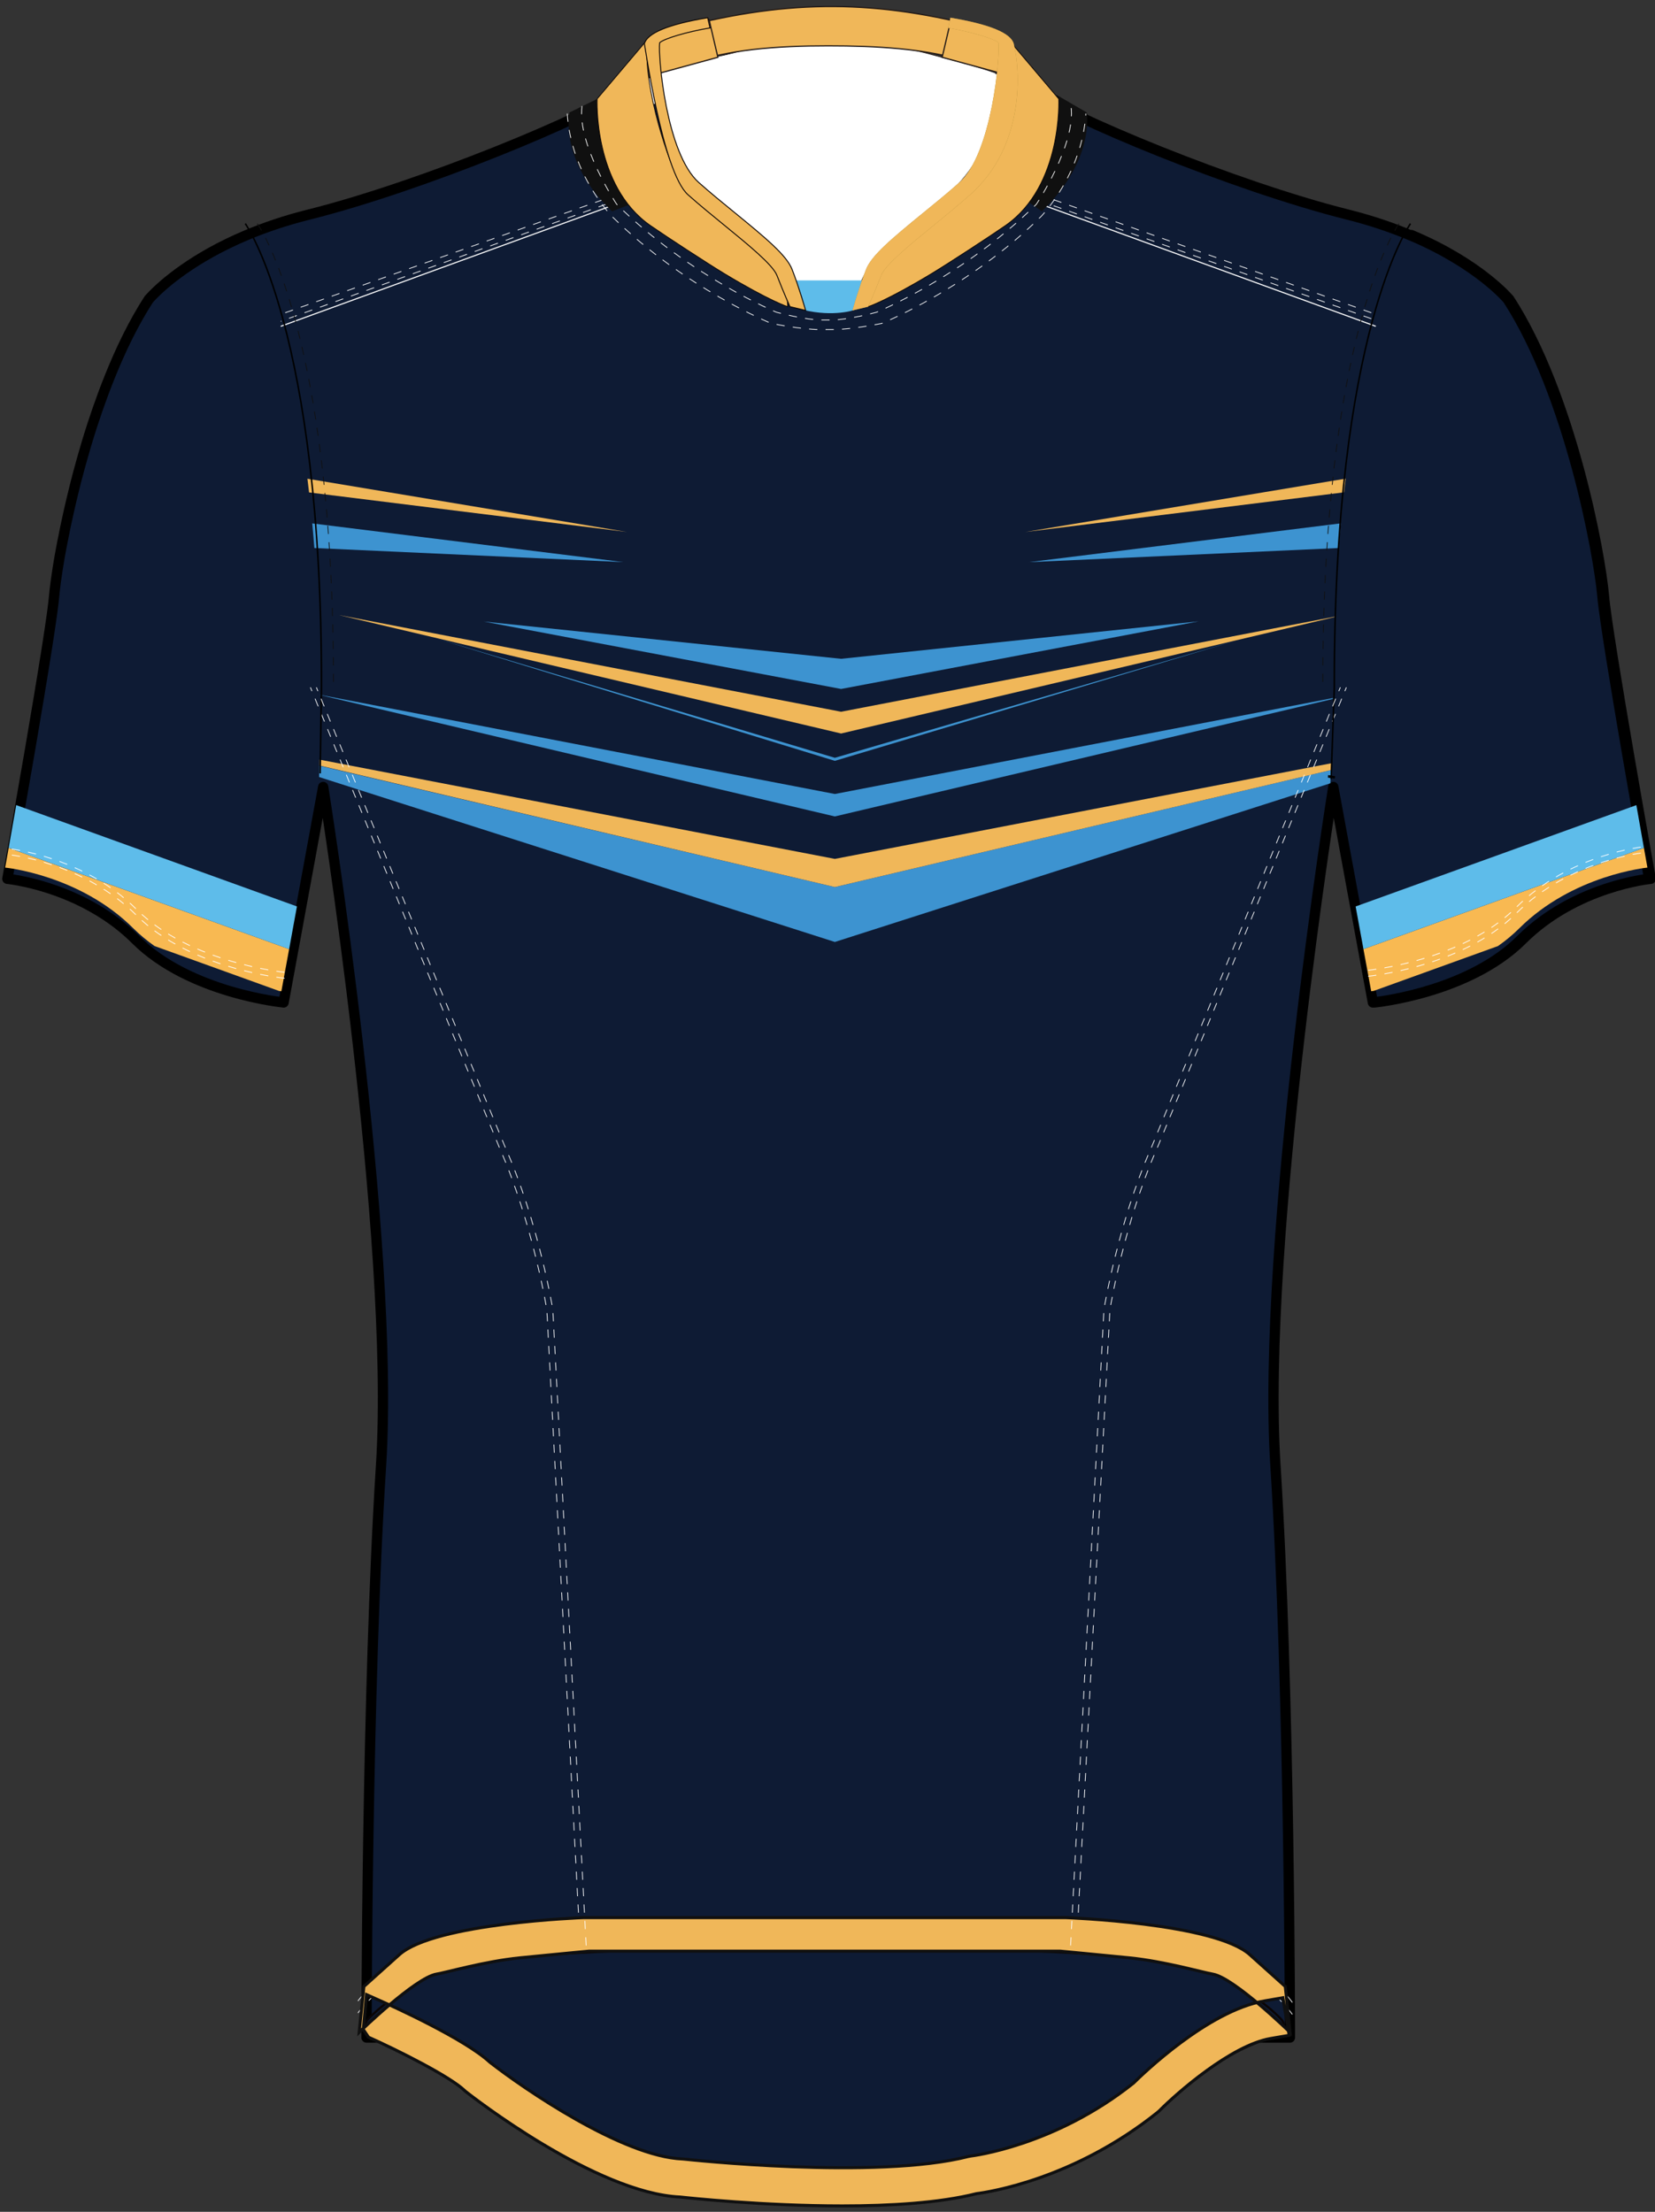 <?xml version="1.0" encoding="utf-8"?>
<!-- Generator: Adobe Illustrator 19.1.0, SVG Export Plug-In . SVG Version: 6.00 Build 0)  -->
<svg version="1.1" id="Layer_1" xmlns="http://www.w3.org/2000/svg" xmlns:xlink="http://www.w3.org/1999/xlink" x="0px" y="0px"
	 viewBox="0 0 483.01 645.44" style="enable-background:new 0 0 483.01 645.44;" xml:space="preserve">
<rect x="0" y="0" width="483.01" height="645.44" fill="#333333" stroke="none"/>
<style type="text/css">
	<![CDATA[
	@font-face{font-family:'codaheavy';src:url('/fonts/coda-heavy-webfont.woff') format('woff')}
	text{font-family:Impact,codaheavy,sans-serif}
	.Colour1.fill{fill:#0E1B34;}
	.Colour2.fill{fill:#F0B759;}
	.Colour3.fill{fill:#3D93D0;}
	.Colour4.fill{fill:#5EBCEA;}
	.Insert.fill{fill:#5EBCEA;}
	.ArmTrim.fill{fill:#F8B952;}
	.NeckTrim.fill{fill:#F0B759;}
	.BottomHem.fill{fill:#F0B759;stroke:#101010;stroke-width:0.886;stroke-miterlimit:10;}
	.st0{fill:none;stroke:#000000;stroke-width:3;stroke-linecap:round;stroke-linejoin:round;}
	.st1{fill:none;stroke:#221915;stroke-width:0.216;stroke-linecap:round;stroke-linejoin:round;}
	.st2{fill:none;stroke:#0A0505;stroke-width:0.656;stroke-miterlimit:10;}
	.st3{fill:none;stroke:#FFFFFF;stroke-width:0.328;}
	.st4{fill:none;stroke:#FFFFFF;stroke-width:0.216;stroke-dasharray:2.4,2.4,2.4,2.4;}
	.st5{fill:none;stroke:#101010;stroke-width:0.216;stroke-dasharray:2.4,2.4,2.4,2.4;}
	.st6{fill:#FFFFFF;}
	.st7{fill:none;stroke:#221915;stroke-width:0.233;stroke-miterlimit:10;}
	.st8{fill:none;stroke:#221915;stroke-width:0.36;stroke-miterlimit:10;}
	.st9{fill:#222457;}
	.st10{fill:#101010;}
	.st11{fill:none;stroke:#0A0505;stroke-width:0.233;stroke-miterlimit:10;}
	.st12{fill:none;}
	.st13{fill:#9E802E;}
	.st14{fill:none;stroke:#0A0505;stroke-width:0.28;}
	.st15{fill:none;stroke:#000000;stroke-width:0.441;}
	.st16{fill:#FFFFFF;stroke:#000000;stroke-width:2;stroke-miterlimit:10;}
	.white{fill:#ffffff;}
	]]>
</style>
<path class="Colour1 fill" d="M467.4,173.98c-1.06-12.37-9.6-58.76-27.61-86.6c0,0-13.6-16.49-46.64-24.74
	c-33.05-8.25-82.59-28.87-92.12-36.08l-57.72-7h-3.69l-57.72,7c-9.53,7.22-59.07,27.83-92.12,36.08
	c-33.05,8.25-46.64,24.74-46.64,24.74c-18,27.83-26.55,74.23-27.61,86.6c-1.06,12.37-13.64,82.47-13.64,82.47s21.7,2.06,37.46,17.76
	c15.76,15.7,43.16,18.32,43.16,18.32l11.55-62.89c0,0,21.13,131.96,16.89,197.94c-4.24,65.98-4.24,167-4.24,167h132.9h3.69h132.9
	c0,0,0-101.03-4.23-167c-4.23-65.98,16.89-197.94,16.89-197.94l11.55,62.89c0,0,27.41-2.62,43.16-18.32
	c15.75-15.7,37.46-17.76,37.46-17.76S468.46,186.35,467.4,173.98"/>
<path class="Colour1 fill" d="M411.89,68.54c0,0-22.42,31.16-22.23,135.34l-0.94,26.74"/>
<path class="Colour1 fill" d="M93.67,228.96l0.39-25.08C94.23,107.84,75.2,73.85,72.22,69.13"/>
<path class="Colour1 fill" d="M82.51,292.53l11.55-62.89c0,0,6.21-103.15-20.71-158.58l-1.58-2.48C51.72,77,43.14,87.38,43.14,87.38
	c-18,27.83-26.55,74.23-27.61,86.6c-1.06,12.37-13.64,82.47-13.64,82.47s21.7,2.06,37.46,17.76
	C55.11,289.91,82.51,292.53,82.51,292.53z"/>
<path class="Colour1 fill" d="M400.88,292.53l-11.55-62.89c0,0-6.21-103.15,20.71-158.58l1.58-2.48c20.06,8.41,28.63,18.8,28.63,18.8
	c18,27.83,26.55,74.23,27.61,86.6c1.06,12.37,13.64,82.47,13.64,82.47s-21.7,2.06-37.46,17.76
	C428.29,289.91,400.88,292.53,400.88,292.53z"/>
<path class="st0" d="M16.32,169.42c-0.02,0.15-0.04,0.29-0.06,0.43 M16.8,166.15c0.03-0.2,0.06-0.4,0.1-0.61 M18.11,158.66
	c-0.05,0.29-0.11,0.57-0.16,0.86 M16.8,166.15c-0.18,1.17-0.35,2.26-0.48,3.27 M20.11,149.11c-0.38,1.68-0.74,3.33-1.07,4.91
	 M72.02,68.59c-15.67,6.57-24.33,14.35-27.36,17.43 M17.95,159.51c-0.41,2.17-0.76,4.19-1.05,6.03 M19.04,154.02
	c-0.33,1.61-0.64,3.15-0.92,4.64 M43.67,87.08c-0.02,0.03-0.05,0.05-0.07,0.07 M44.65,86.03c0,0,0.01-0.01,0.01-0.01 M43.52,87.24
	c-0.02,0.02-0.04,0.04-0.05,0.06 M43.42,87.35c-0.01,0.01-0.02,0.02-0.02,0.03 M32.01,110.01c-0.7,1.75-1.38,3.5-2.03,5.27
	 M25.04,130.17c-0.7,2.35-1.35,4.67-1.97,6.96 M43.4,87.38C43.4,87.38,43.4,87.38,43.4,87.38c-4.34,6.71-8.13,14.5-11.39,22.63
	 M21.65,142.61c-0.55,2.23-1.07,4.4-1.54,6.5 M14.51,183.72c0.02-0.13,0.04-0.26,0.06-0.38 M13.46,190.55
	c0.09-0.59,0.18-1.16,0.27-1.73 M8.27,221.64c0.12-0.69,0.24-1.39,0.36-2.09 M9.14,216.57c0.84-4.9,1.67-9.84,2.46-14.56
	 M7.67,257.41c-3.4-0.76-5.51-0.96-5.51-0.96v0 M4.6,242.66c0.48-2.75,1.02-5.8,1.59-9.04 M6.47,231.98
	c0.38-2.2,0.78-4.49,1.18-6.82 M44.65,86.03c-0.46,0.46-0.78,0.82-0.99,1.05 M43.42,87.35c0.01-0.01,0.02-0.03,0.04-0.05
	 M29.98,115.28c-1.04,2.81-2.02,5.65-2.95,8.47 M27.03,123.75c-0.7,2.15-1.36,4.29-2,6.42 M23.07,137.13
	c-0.5,1.85-0.98,3.69-1.42,5.48 M15.23,178.74c-0.01,0.09-0.03,0.19-0.04,0.28 M43.52,87.24c0.02-0.03,0.05-0.06,0.08-0.09
	 M3.51,248.85c0.32-1.81,0.69-3.89,1.09-6.19 M92.53,239.41l1.79-9.76c0,0,21.13,131.96,16.89,197.94c-4.24,65.98-4.24,167-4.24,167
	h132.9h3.69h132.9c0,0,0-101.03-4.23-167c-4.23-65.98,16.89-197.94,16.89-197.94l11.55,62.89c0,0,0.17-0.02,0.46-0.05 M15.23,178.74
	c0.27-2.01,0.47-3.63,0.56-4.76c0.1-1.11,0.25-2.5,0.47-4.12 M12.96,193.66c0.17-1.06,0.34-2.1,0.5-3.12 M7.66,225.16
	c0.2-1.17,0.4-2.34,0.61-3.53 M14.57,183.33c0.23-1.57,0.44-3.02,0.62-4.31 M7.67,257.41c7.47,1.66,21.11,6.01,31.94,16.8
	c15.76,15.7,43.16,18.32,43.16,18.32l0,0 M11.88,200.29c0.28-1.71,0.56-3.39,0.82-5.01 M13.73,188.82c0.14-0.9,0.28-1.79,0.41-2.64
	 M92.53,239.41l-9.76,53.13 M8.63,219.55c0.17-0.99,0.34-1.98,0.51-2.97 M401.13,292.48c3.58-0.42,28.12-3.74,42.71-18.27
	c15.75-15.7,37.46-17.76,37.46-17.76s-12.58-70.1-13.64-82.47c-1.06-12.37-9.6-58.76-27.61-86.6c0,0-8.47-10.26-28.26-18.65
	 M14.14,186.18c0.13-0.85,0.26-1.67,0.37-2.47 M72.03,68.58C72.03,68.59,72.03,68.59,72.03,68.58 M2.15,256.45
	c0,0,0.52-2.89,1.36-7.61 M411.79,68.74c-5.3-2.24-11.4-4.35-18.37-6.1c-33.05-8.25-82.59-28.87-92.12-36.08l-57.72-7h-3.69
	l-57.72,7c-9.53,7.22-59.07,27.83-92.12,36.08c-6.82,1.7-12.79,3.76-18.01,5.94 M9.14,216.57c0.84-4.9,1.67-9.84,2.46-14.56
	 M44.65,86.03c0,0,0.01-0.01,0.01-0.01 M13.46,190.55c0.09-0.59,0.18-1.16,0.27-1.73 M32.01,110.01c-0.7,1.75-1.38,3.5-2.03,5.27
	 M43.42,87.35c-0.01,0.02-0.02,0.02-0.02,0.03 M43.67,87.08c-0.02,0.03-0.05,0.05-0.07,0.07 M43.52,87.24
	c-0.02,0.03-0.04,0.04-0.05,0.06 M14.57,183.33c0.23-1.57,0.44-3.02,0.62-4.31 M7.66,225.16c0.2-1.17,0.4-2.34,0.61-3.53
	 M3.51,248.85c0.32-1.81,0.69-3.9,1.09-6.19 M7.67,257.41c-3.39-0.76-5.51-0.96-5.51-0.96 M4.6,242.66c0.48-2.75,1.02-5.8,1.59-9.04
	 M14.14,186.18c0.13-0.85,0.26-1.67,0.37-2.47 M6.47,231.98c0.38-2.2,0.78-4.49,1.18-6.82 M2.15,256.45L2.15,256.45
	c0,0,0.52-2.89,1.36-7.61 M13.73,188.82c0.14-0.9,0.28-1.79,0.41-2.64 M12.96,193.66c0.17-1.06,0.34-2.1,0.5-3.12 M11.88,200.29
	c0.28-1.71,0.56-3.39,0.82-5.01 M8.63,219.55c0.17-0.99,0.34-1.98,0.51-2.97 M72.02,68.59C72.03,68.59,72.03,68.59,72.02,68.59
	L72.02,68.59 M8.27,221.64c0.12-0.69,0.24-1.39,0.36-2.09 M27.03,123.75c-0.7,2.15-1.36,4.29-2,6.42 M92.53,239.41l-9.76,53.13h0
	 M29.98,115.28c-1.04,2.81-2.02,5.65-2.95,8.47 M20.11,149.11c-0.38,1.68-0.74,3.33-1.07,4.91 M23.07,137.13
	c-0.5,1.85-0.98,3.69-1.42,5.48 M43.52,87.24c0.02-0.03,0.05-0.06,0.08-0.09 M44.65,86.03c-0.46,0.46-0.78,0.82-0.99,1.05
	 M72.02,68.59c-15.66,6.57-24.32,14.34-27.36,17.43 M19.04,154.02c-0.33,1.61-0.64,3.15-0.92,4.64 M43.42,87.35
	c0.01-0.01,0.03-0.03,0.04-0.05 M43.4,87.38C43.4,87.38,43.4,87.38,43.4,87.38c-4.34,6.71-8.13,14.5-11.39,22.63 M14.51,183.72
	c0.02-0.13,0.04-0.26,0.06-0.38 M18.11,158.66c-0.05,0.29-0.11,0.57-0.16,0.86 M15.23,178.74c-0.01,0.09-0.03,0.19-0.04,0.28
	 M17.95,159.51c-0.41,2.17-0.76,4.19-1.05,6.03 M25.04,130.17c-0.7,2.35-1.35,4.67-1.97,6.96 M21.65,142.61
	c-0.55,2.23-1.07,4.4-1.54,6.5 M16.8,166.15c0.03-0.2,0.06-0.4,0.1-0.61 M15.23,178.74c0.27-2.01,0.47-3.63,0.56-4.76
	c0.1-1.11,0.25-2.5,0.47-4.12 M16.8,166.15c-0.18,1.17-0.35,2.26-0.48,3.27 M16.26,169.86c0.02-0.14,0.04-0.29,0.06-0.43
	 M7.67,257.41c7.47,1.66,21.11,6.01,31.94,16.8c15.76,15.7,43.16,18.32,43.16,18.32 M12.7,195.27c0.09-0.54,0.17-1.08,0.26-1.61
	 M6.47,231.98c-0.1,0.55-0.19,1.1-0.29,1.64 M11.59,202.01c0.1-0.58,0.19-1.15,0.28-1.72 M401.13,292.48l0.01,0.05
	c0,0,27.41-2.62,43.16-18.32c15.75-15.7,37.46-17.76,37.46-17.76s-12.58-70.1-13.64-82.47c-1.06-12.37-9.61-58.76-27.61-86.6
	c0,0-8.58-10.39-28.63-18.8l-0.1,0.15"/>
<polygon class="Colour3 fill" points="360.08,187.11 243.65,221.14 127.22,186.28 243.65,222.03 "/>
<path class="Colour3 fill" d="M243.65,231.7L93.42,202.77c0,0.02,0,0.03,0,0.05l150.22,35.43l145.38-34.29c0-0.09,0-0.17,0-0.26
	L243.65,231.7z"/>
<polygon class="Colour3 fill" points="243.65,258.86 93.18,223.44 93.13,226.75 243.65,274.88 388.27,228.57 388.41,224.71 "/>
<path class="Colour2 fill" d="M98.89,179.47l146.59,34.58l144.04-33.98c0-0.04,0-0.07,0-0.11l-144.04,27.74L98.89,179.47z"/>
<polygon class="Colour3 fill" points="245.48,201.05 349.8,181.32 245.48,192.25 141.17,181.37 "/>
<path class="Colour3 fill" d="M300.35,164.04l90.35-4.12c0.19-2.46,0.4-4.86,0.61-7.2L300.35,164.04z"/>
<path class="Colour2 fill" d="M392.73,139.67l-93.47,15.57l92.99-11.57C392.41,142.32,392.57,140.98,392.73,139.67z"/>
<path class="Colour3 fill" d="M91.13,152.74c0.22,2.33,0.42,4.73,0.61,7.18l90.17,4.11L91.13,152.74z"/>
<polygon class="Colour2 fill" points="243.65,250.64 93.25,221.67 93.23,223.38 243.65,258.86 388.52,224.69 388.59,222.72 "/>
<path class="Colour2 fill" d="M89.72,139.7c0.16,1.31,0.32,2.65,0.48,4l92.8,11.54L89.72,139.7z"/>
<path class="st1" d="M321.23,62.03"/>
<path class="st1" d="M317.11,58.05"/>
<path class="st1" d="M309.05,62.32"/>
<path class="Colour1 fill" d="M136.28,609.18c14.53,11.95,35.52,31.32,104.39,31.32c68.87,0,89.86-19.37,104.39-31.32
	c11.77-9.69,22.37-13.7,27.96-15.24c1.94-0.53,2.58-2.93,1.2-4.39c-2.2-2.33-5.17-4.93-9.09-7.4c-7-4.44-10.54-8.63-37.83-11.19
	c-5.98-0.56-13.12-1.04-21.66-1.43c-15.54-0.71-38.26-0.88-64.97-0.88c-26.72,0-49.43,0.18-64.98,0.88
	c-8.54,0.39-15.68,0.86-21.65,1.43c-27.29,2.55-30.83,6.75-37.83,11.19c-3.92,2.48-6.9,5.09-9.11,7.42
	c-1.38,1.46-0.74,3.87,1.21,4.39C113.85,595.46,124.36,599.37,136.28,609.18"/>
<path class="st2" d="M136.28,609.18c14.53,11.95,35.52,31.32,104.39,31.32c68.87,0,89.86-19.37,104.39-31.32
	c11.45-9.43,21.79-13.48,27.49-15.11c2.14-0.61,2.88-3.27,1.33-4.87c-2.17-2.24-5.03-4.7-8.76-7.06c-7-4.44-10.54-8.63-37.83-11.19
	c-5.98-0.56-13.12-1.04-21.66-1.43c-15.54-0.71-38.26-0.88-64.97-0.88c-26.72,0-49.43,0.18-64.98,0.88
	c-8.54,0.39-15.68,0.86-21.65,1.43c-27.29,2.55-30.83,6.75-37.83,11.19c-3.73,2.36-6.6,4.83-8.77,7.07
	c-1.55,1.6-0.82,4.27,1.33,4.87C114.42,595.68,124.68,599.64,136.28,609.18z"/>
<line class="st3" x1="185.84" y1="57.37" x2="81.93" y2="95.22"/>
<line class="st4" x1="180.47" y1="56.67" x2="81.93" y2="91.73"/>
<line class="st4" x1="181.46" y1="57.95" x2="81.93" y2="93.76"/>
<line class="st3" x1="297.61" y1="57.37" x2="401.52" y2="95.22"/>
<line class="st4" x1="302.98" y1="56.67" x2="401.52" y2="91.73"/>
<line class="st4" x1="302.98" y1="58.42" x2="401.52" y2="93.47"/>
<path class="st4" d="M314.2,567.73l9.73-185.56c0,0,4.04-25.16,13.87-47.33c16.56-40.34,49.65-120.86,55.14-134.26"/>
<path class="st4" d="M169.32,567.73l-9.73-185.56c0,0-4.05-25.16-13.86-47.33c-16.57-40.34-49.65-120.86-55.14-134.26"/>
<path class="st4" d="M377.18,587.83c-2.2-2.95-5.99-7.09-12.06-10.92c-7.01-4.44-10.54-8.63-37.83-11.19
	c-5.98-0.56-13.12-1.04-21.66-1.43c-15.54-0.71-38.26-0.89-64.97-0.89c-26.72,0-49.44,0.18-64.98,0.89
	c-8.54,0.38-15.68,0.86-21.65,1.43c-27.29,2.56-30.83,6.75-37.83,11.19c-6.07,3.84-9.87,7.98-12.06,10.92"/>
<path class="st4" d="M377.18,584.34c-2.2-2.95-5.99-7.09-12.06-10.92c-7.01-4.44-10.54-8.63-37.83-11.19
	c-5.98-0.56-13.12-1.04-21.66-1.43c-15.54-0.71-38.26-0.89-64.97-0.89c-26.72,0-49.44,0.18-64.98,0.89
	c-8.54,0.38-15.68,0.86-21.65,1.43c-27.29,2.56-30.83,6.75-37.83,11.19c-6.07,3.84-9.87,7.98-12.06,10.92"/>
<path class="st5" d="M75.1,65.26c0,0,22.41,31.16,22.23,135.34"/>
<path class="st5" d="M408.29,65.26c0,0-22.41,31.16-22.23,135.34"/>
<path class="st1" d="M277.85,56.76"/>
<path class="st1" d="M269.77,61.05"/>
<path class="st6" d="M180.69,38.05c20.47-22.33,96.54-26.13,120.91-1.7l-6.26-13.38c-21.91-7.01-37.52-11.63-53.13-11.66
	c-15.61-0.03-31.22,4.52-53.13,11.53L180.69,38.05z"/>
<path class="st7" d="M180.69,38.05c20.47-22.33,96.54-26.13,120.91-1.7l-6.26-13.38c-21.91-7.01-37.52-11.63-53.13-11.66
	c-15.61-0.03-31.22,4.52-53.13,11.53L180.69,38.05z"/>
<path class="white" d="M192.54,21.39c10.93-3.81,27.89-8.29,48.97-8.29c21.07,0,38.02,4.48,48.95,8.29c0.37,7.1-0.26,17.42-6.41,26.59
	c-3.21,4.78-5.79,7.47-12.6,12.68c-8.34,6.38-17.75,14.74-20.48,22.2c-6.3,0-12.6,0-18.91,0c-2.9-7.21-7.2-11.02-10.03-13.69
	c-3.75-3.53-4.84-4.11-12.02-10.09c-4.66-3.88-7.08-5.92-9.45-9.51c-2.39-3.61-3.38-6.72-4.73-11.1
	C194.58,34.46,193.15,28.66,192.54,21.39z"/>
<path class="st1" d="M265.75,57.16"/>
<path class="st1" d="M257.9,61.33"/>
<path class="NeckTrim fill" d="M284.82,7.64c-31.33-8-56.59-7.65-88.97,1.13l4.12,10.16c12.18-4.56,26.89-5.55,41.71-5.55
	c14.01,0,28.1,0.75,40.2,4.47L284.82,7.64z"/>
<path class="st8" d="M284.82,7.64c-31.33-8-56.59-7.65-88.97,1.13l4.12,10.16c12.18-4.56,26.89-5.55,41.71-5.55
	c14.01,0,28.1,0.75,40.2,4.47L284.82,7.64z"/>
<path class="NeckTrim fill" d="M190.92,10.24l16.03-4.49l2.56,10.97l-19.33,5.27C190.17,21.98,188.92,17.23,190.92,10.24"/>
<path class="st8" d="M190.92,10.24l16.03-4.49l2.56,10.97l-19.33,5.27C190.17,21.98,188.92,17.23,190.92,10.24z"/>
<path class="NeckTrim fill" d="M293.55,10.24l-16.02-4.49l-2.56,10.97l19.33,5.27C294.3,21.98,295.55,17.23,293.55,10.24"/>
<path class="st8" d="M293.55,10.24l-16.02-4.49l-2.56,10.97l19.33,5.27C294.3,21.98,295.55,17.23,293.55,10.24z"/>
<path class="st10" d="M176.74,27.67l-10.57,5.17c0,0-3.09,13.97,12.45,28.83l8.9-3.39C187.52,58.28,176.96,48.19,176.74,27.67"/>
<path class="st10" d="M308.31,27.67l8.88,5.17c0,0,2.4,13.97-13.14,28.83l-4.81-3.39C299.23,58.28,308.09,48.19,308.31,27.67"/>
<path class="NeckTrim fill" d="M294.4,11.62L309,28.86c0,0,1.19,25.32-15.53,36.94c-4.5,3.12-16.63,11.04-21.51,13.99
	c-13.25,8.01-18.58,9.71-18.58,9.71s0.17-10.37,3.85-12.57c0,0,26.08-22.15,28.17-25.13C287.5,48.81,295.62,26.25,294.4,11.62"/>
<path class="st11" d="M294.4,11.62L309,28.86c0,0,1.19,25.32-15.53,36.94c-4.5,3.12-16.63,11.04-21.51,13.99
	c-13.25,8.01-18.58,9.71-18.58,9.71s0.17-10.37,3.85-12.57c0,0,26.08-22.15,28.17-25.13C287.5,48.81,295.62,26.25,294.4,11.62z"/>
<path class="NeckTrim fill" d="M188.87,11.62l-14.6,17.24c0,0-1.19,25.32,15.53,36.94c4.5,3.12,16.63,11.04,21.51,13.99
	c13.25,8.01,18.58,9.71,18.58,9.71s-0.17-10.37-3.85-12.57c0,0-26.08-22.15-28.17-25.13C195.77,48.81,187.65,26.25,188.87,11.62"/>
<path class="st11" d="M188.87,11.62l-14.6,17.24c0,0-1.19,25.32,15.53,36.94c4.5,3.12,16.63,11.04,21.51,13.99
	c13.25,8.01,18.58,9.71,18.58,9.71s-0.17-10.37-3.85-12.57c0,0-26.08-22.15-28.17-25.13C195.77,48.81,187.65,26.25,188.87,11.62z"/>
<path class="Insert fill" d="M229.88,81.83h22.99l-3.58,8.64c0,0-5.87,2.08-14.73,0L229.88,81.83z"/>
<path class="st12" d="M230.46,81.28h22.99l-3.58,8.64c0,0-5.87,2.08-14.73,0L230.46,81.28z"/>
<path class="st4" d="M165.55,33.14c1.07,17.69,13.06,30.02,13.06,30.02c21.34,21.07,46.5,31.22,46.5,31.22s8.73,1.78,14.04,1.78
	h4.16c5.31,0,14.04-1.78,14.04-1.78s25.15-10.15,46.5-31.22c0,0,11.98-12.33,13.05-30.02"/>
<path class="st4" d="M169.86,30.94c-1.49,11.32,10.13,28.68,10.13,28.68c21.34,21.07,46.61,31.49,46.61,31.49s8.24,2.28,13.54,2.28
	h2.16c5.31,0,13.54-2.28,13.54-2.28s25.27-10.42,46.61-31.49c0,0,11.62-17.36,10.13-28.68"/>
<path class="st13" d="M253.38,89.49c0.02-0.06,1.78-3.95,3.8-9.14c1.21-3.09,8.38-8.94,15.32-14.6c3.54-2.89,7.21-5.88,10.62-8.91
	c16.24-14.4,14.61-36.71,12.75-44.03c-0.8-3.15-7.02-5.72-18.49-7.64l-0.67,2.98c6.68,1.12,13.39,3.1,14.69,4.32
	c0.52,3.84-1.92,32.37-11.44,40.81c-3.33,2.96-6.96,5.92-10.47,8.78c-9.35,7.63-15.16,12.5-16.74,16.56
	c-2.11,5.41-3.87,11.7-3.95,11.97L253.38,89.49z"/>
<path class="NeckTrim fill" d="M253.38,89.49c0.02-0.06,1.78-3.95,3.8-9.14c1.21-3.09,8.38-8.94,15.32-14.6
	c3.54-2.89,7.21-5.88,10.62-8.91c16.24-14.4,14.61-36.71,12.75-44.03c-0.8-3.15-7.02-5.72-18.49-7.64l-0.67,2.98
	c6.68,1.12,13.39,3.1,14.69,4.32c0.52,3.84-1.92,32.37-11.44,40.81c-3.33,2.96-6.96,5.92-10.47,8.78
	c-9.35,7.63-15.16,12.5-16.74,16.56c-2.11,5.41-3.87,11.7-3.95,11.97L253.38,89.49z"/>
<path class="NeckTrim fill" d="M230.54,89.49c-0.02-0.06-1.78-3.95-3.8-9.14c-1.21-3.09-8.38-8.94-15.32-14.6
	c-3.55-2.89-7.21-5.88-10.62-8.91c-7.51-6.66-12.64-44.44-12.75-44.03c0.8-3.15,7.02-5.72,18.49-7.64l0.67,2.98
	c-6.68,1.12-13.39,3.1-14.69,4.32c-0.52,3.84,1.92,32.37,11.44,40.81c3.33,2.96,6.96,5.92,10.47,8.78
	c9.35,7.63,15.16,12.5,16.74,16.56c2.11,5.41,3.87,11.7,3.95,11.97L230.54,89.49z"/>
<path class="st14" d="M230.54,89.49c-0.02-0.06-1.78-3.95-3.8-9.14c-1.21-3.09-8.38-8.94-15.32-14.6
	c-3.55-2.89-7.21-5.88-10.62-8.91c-7.51-6.66-12.64-44.44-12.75-44.03c0.8-3.15,7.02-5.72,18.49-7.64l0.67,2.98
	c-6.68,1.12-13.39,3.1-14.69,4.32c-0.52,3.84,1.92,32.37,11.44,40.81c3.33,2.96,6.96,5.92,10.47,8.78
	c9.35,7.63,15.16,12.5,16.74,16.56c2.11,5.41,3.87,11.7,3.95,11.97L230.54,89.49z"/>
<path class="st15" d="M411.65,65.26c0,0-22.42,31.16-22.23,135.34l-0.94,26.74"/>
<path class="st15" d="M71.59,65.26c0,0,22.41,31.16,22.23,135.34l-0.39,25.08"/>
<path class="st16" d="M388.63,226.37L388.63,226.37c0,0-0.04,0.23-0.1,0.65C388.59,226.61,388.63,226.37,388.63,226.37z"/>
<path class="ArmTrim fill" d="M480.8,253.18c0,0-0.39-2.15-1.03-5.75l-81.85,29.54l2.26,12.29c0,0,0.24-0.02,0.68-0.08l36.33-13.11
	c2.18-1.53,4.25-3.24,6.16-5.13C459.09,255.24,480.8,253.18,480.8,253.18z"/>
<path class="Colour4 fill" d="M397.92,276.97l81.85-29.54c-0.57-3.18-1.33-7.49-2.2-12.48l-81.93,29.57L397.92,276.97z"/>
<path class="ArmTrim fill" d="M1.5,253.18c0,0,0.39-2.15,1.03-5.75l81.85,29.54l-2.26,12.29c0,0-0.24-0.02-0.68-0.08l-36.33-13.11
	c-2.18-1.53-4.25-3.24-6.16-5.13C23.21,255.24,1.5,253.18,1.5,253.18z"/>
<path class="Colour4 fill" d="M84.38,276.97L2.53,247.42c0.57-3.18,1.33-7.49,2.2-12.48l81.93,29.57L84.38,276.97z"/>
<path class="st4" d="M399.3,284.89c0,0,27.41-2.62,43.16-18.32c15.75-15.7,37.46-17.76,37.46-17.76"/>
<path class="st4" d="M399.3,283.14c0,0,27.41-2.62,43.16-18.32c15.75-15.7,37.46-17.76,37.46-17.76"/>
<path class="st4" d="M83.04,285.47c0,0-27.41-2.62-43.16-18.32c-15.75-15.7-37.46-17.76-37.46-17.76"/>
<path class="st4" d="M83.04,283.72c0,0-27.41-2.62-43.16-18.32c-15.75-15.7-37.46-17.76-37.46-17.76"/>
<g>
	<path class="st16" d="M388.63,226.37L388.63,226.37c0,0-0.04,0.23-0.1,0.65C388.59,226.61,388.63,226.37,388.63,226.37z"/>
</g>
<path class="BottomHem fill" d="M245.82,643.72c-22.89,0-44.64-2.3-47.27-2.59c-24.67-1.1-61.03-29.53-62.57-30.74l-0.4-0.35
	c-4.32-4.14-19.48-11.73-28.03-15.55l-1.52-2.25l0.94-10.18l5.03,2.25c2.41,1.08,23.61,10.66,30.92,17.44
	c9.94,7.78,38.83,27.59,56.26,28.27l0.39,0.03c0.56,0.06,56.19,6.14,83.05-0.76l0.78-0.14c0.23-0.03,24.33-2.86,47.43-21.29
	c2.47-2.45,21.7-21.1,38.16-23.95l5.41-0.94l1.85,10.97l-5.42,0.93c-11.49,1.98-27.34,15.9-32.48,21.09l-0.47,0.42
	c-24.35,19.53-49.27,23.31-52.93,23.77C274.21,642.86,259.8,643.72,245.82,643.72 M375.11,579.69l-10.34-9.28
	c-10.33-9.28-53.75-10.82-53.75-10.82H170.29c0,0-43.41,1.55-53.75,10.82l-10.34,9.28l-1.38,13.38c0,0,16.37-15.96,22.57-16.99
	c3.08-0.51,14.05-3.72,24.33-4.75c10.42-1.04,20.12-1.95,20.12-1.95h137.64c0,0,9.69,0.91,20.12,1.95
	c10.27,1.03,21.25,4.23,24.33,4.75c6.2,1.03,22.57,16.99,22.57,16.99L375.11,579.69z"/>
<path class="st4" d="M171.07,567.73l-9.73-185.56c0,0-4.05-25.16-13.87-47.33c-16.56-40.34-49.65-120.86-55.14-134.26"/>
<path class="st4" d="M312.45,567.73l9.73-185.56c0,0,4.04-25.16,13.86-47.33c16.57-40.34,49.65-120.86,55.14-134.26"/>
<g id="FBodyLogos"></g>
</svg>
